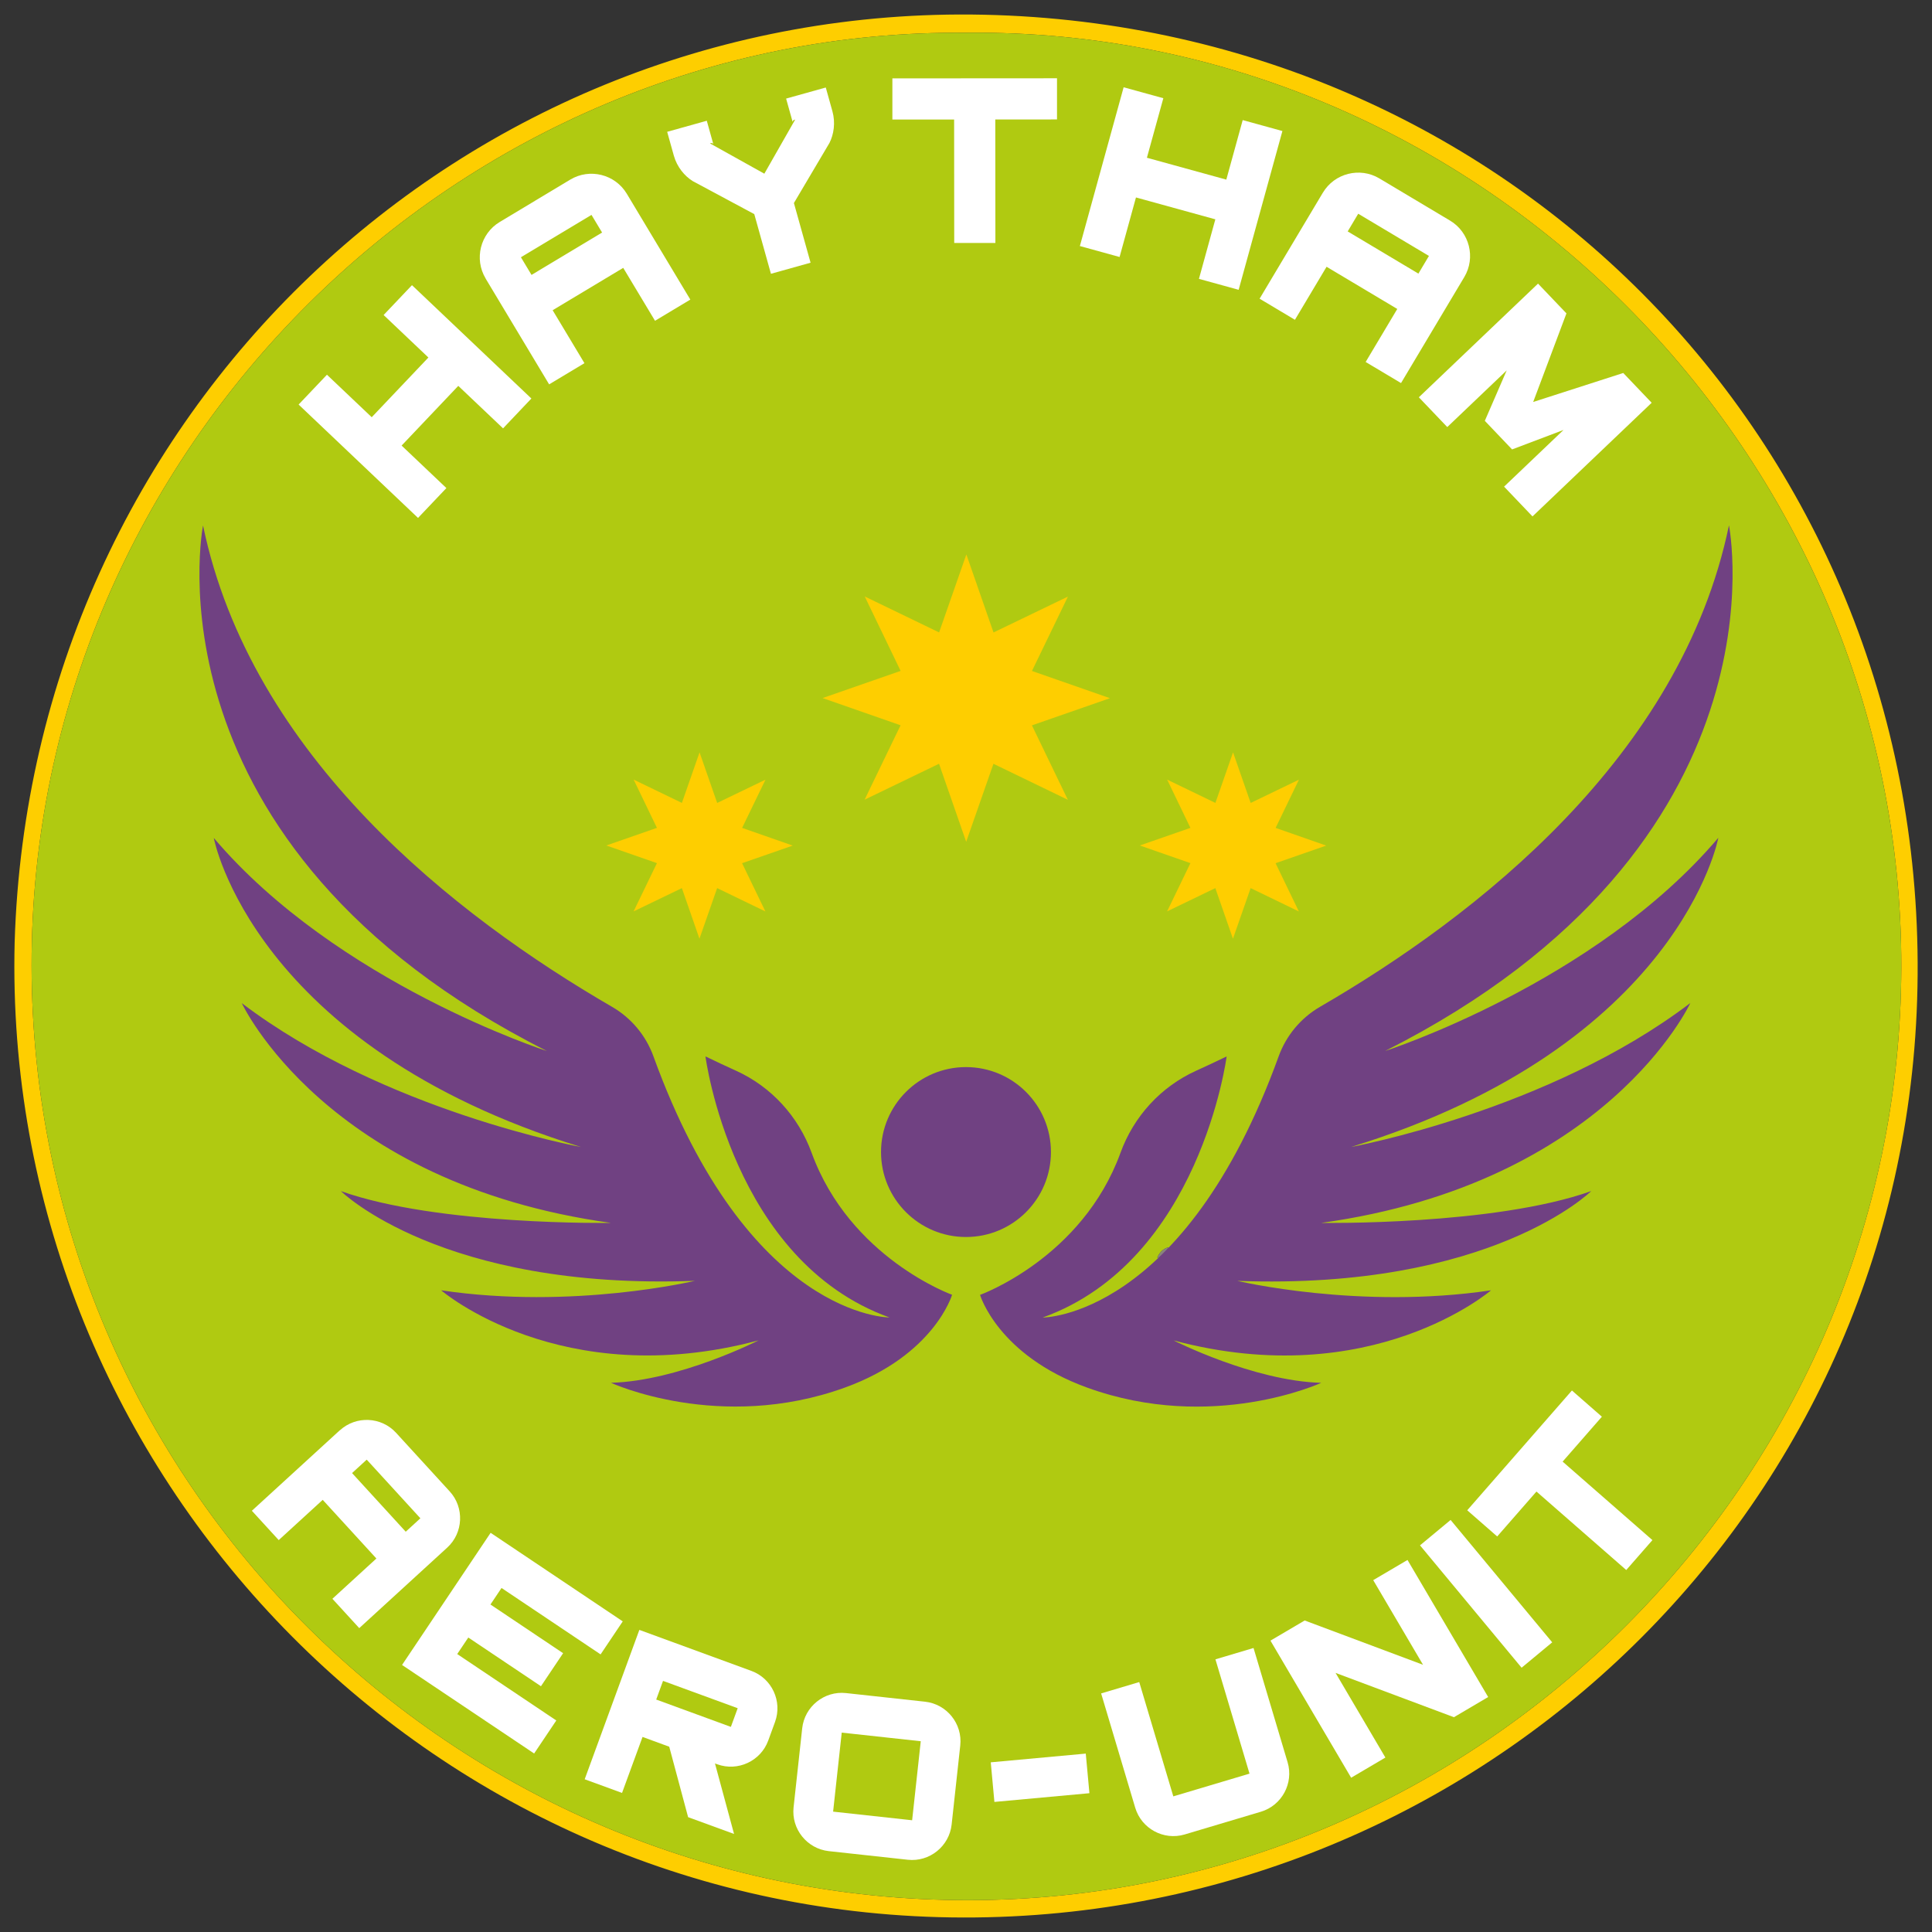 <?xml version="1.0" encoding="UTF-8"?>
<svg id="uuid-fb48848f-3bdf-478d-97df-8b5d00d86c95" data-name="Capa 1" xmlns="http://www.w3.org/2000/svg" viewBox="0 0 566.93 566.93">
  <rect x="0" y="0" width="566.93" height="566.93" fill="#333333" stroke="none"/>
  <defs>
    <style>
      .uuid-eea2db2a-16dc-4f0b-89bf-0a5e58258360 {
        fill: #fff;
      }

      .uuid-ae0b3289-68d8-419f-9432-bbd153f24dde {
        fill: #fece00;
      }

      .uuid-90a57ee6-c57b-4bfa-b6c5-0afa6db5e66b {
        fill: #89837e;
      }

      .uuid-95162f68-198a-486e-8598-566f88317acf {
        fill: #b0ca11;
      }

      .uuid-f0c2fd2f-294b-4aa5-8ede-aaba28af3976 {
        fill: #704182;
      }
    </style>
  </defs>
  <g>
    <path class="uuid-ae0b3289-68d8-419f-9432-bbd153f24dde" d="M4.3,276.5C9,121.3,136.07,1.04,288.66,4.32c157.59,3.39,278.96,131.25,273.91,289.07-4.94,154.07-133.83,273.36-287.12,269.18C122.49,558.4.48,429.81,4.3,276.5ZM283.75,9.62C134.82,8,9.06,131.81,9.27,283.38c.21,151.66,123.93,274.31,274.94,274.21,150.09-.1,273.31-123.65,273.71-273.5.41-151.09-124.54-276.04-274.17-274.48Z"/>
    <path class="uuid-95162f68-198a-486e-8598-566f88317acf" d="M283.75,9.62C134.82,8,9.06,131.81,9.27,283.38c.21,151.66,123.93,274.31,274.94,274.21,150.09-.1,273.31-123.65,273.71-273.5.41-151.09-124.54-276.04-274.17-274.48ZM339.58,369.05c.67-1.42,1.59-2.56,3.21-3.02.83,1.43-.33,2.13-.94,3-.76,0-1.51,0-2.27.01Z"/>
    <path class="uuid-90a57ee6-c57b-4bfa-b6c5-0afa6db5e66b" d="M341.85,369.04c-.76,0-1.51,0-2.27.01.67-1.42,1.59-2.56,3.21-3.02.83,1.43-.33,2.13-.94,3Z"/>
  </g>
  <g>
    <g>
      <path class="uuid-f0c2fd2f-294b-4aa5-8ede-aaba28af3976" d="M350.97,314.21c2.75-1.25,5.76-2.65,8.98-4.21,0,0-7.78,59.99-53.98,76.62,0,0,41.41.19,69.24-76.64,2.22-6.13,6.52-11.28,12.16-14.55,45.83-26.58,105.91-73.38,119.98-141.28,0,0,18.7,93.85-100.88,154.25,0,0,61.53-19.84,97.76-62.56,0,0-11.33,60.98-107.73,90.72,0,0,57.87-10.56,99.51-42.23,0,0-24.46,52.87-108.31,64.52,0,0,50.69.82,79.24-9.34,0,0-29.41,29.12-103.87,26.35,0,0,35.82,8.54,74.46,2.77,0,0-35.03,30.2-93.14,14.71,0,0,23.36,11.89,43.31,12.44,0,0-31.94,14.73-68.69,1.4-26.24-9.51-31.42-27.21-31.42-27.21,0,0,29.96-10.76,41.21-41.69,3.88-10.67,11.83-19.38,22.17-24.07Z"/>
      <path class="uuid-f0c2fd2f-294b-4aa5-8ede-aaba28af3976" d="M215.99,314.2c-2.76-1.25-5.76-2.65-8.98-4.21,0,0,7.79,59.99,54,76.61,0,0-41.41.2-69.26-76.62-2.22-6.13-6.52-11.28-12.16-14.54-45.84-26.57-105.92-73.35-120.01-141.25,0,0-18.68,93.86,100.92,154.23,0,0-61.54-19.82-97.77-62.54,0,0,11.35,60.98,107.74,90.69,0,0-57.87-10.55-99.52-42.21,0,0,24.47,52.86,108.32,64.49,0,0-50.69.83-79.24-9.33,0,0,29.42,29.12,103.88,26.33,0,0-35.82,8.54-74.46,2.78,0,0,35.04,30.2,93.14,14.69,0,0-23.36,11.9-43.31,12.45,0,0,31.94,14.72,68.69,1.39,26.23-9.52,31.41-27.22,31.41-27.22,0,0-29.96-10.75-41.22-41.68-3.89-10.67-11.83-19.37-22.18-24.07Z"/>
    </g>
    <circle class="uuid-f0c2fd2f-294b-4aa5-8ede-aaba28af3976" cx="283.46" cy="338.06" r="24.93"/>
    <polygon class="uuid-ae0b3289-68d8-419f-9432-bbd153f24dde" points="275.57 185.58 283.57 162.69 291.54 185.59 313.38 175.06 302.82 196.89 325.71 204.88 302.81 212.85 313.35 234.69 291.52 224.13 283.52 247.02 275.55 224.12 253.71 234.66 264.27 212.83 241.38 204.84 264.28 196.87 253.75 175.03 275.57 185.58"/>
    <polygon class="uuid-ae0b3289-68d8-419f-9432-bbd153f24dde" points="356.65 235.61 361.83 220.77 367 235.62 381.16 228.79 374.32 242.94 389.16 248.13 374.31 253.3 381.14 267.46 366.99 260.61 361.8 275.46 356.63 260.61 342.47 267.44 349.32 253.28 334.47 248.1 349.32 242.93 342.49 228.77 356.65 235.61"/>
    <polygon class="uuid-ae0b3289-68d8-419f-9432-bbd153f24dde" points="200.1 235.61 205.28 220.77 210.45 235.62 224.62 228.79 217.77 242.94 232.62 248.13 217.76 253.3 224.6 267.46 210.44 260.61 205.25 275.46 200.09 260.61 185.92 267.44 192.77 253.28 177.92 248.1 192.77 242.93 185.94 228.77 200.1 235.61"/>
  </g>
  <g>
    <path class="uuid-eea2db2a-16dc-4f0b-89bf-0a5e58258360" d="M87.62,118.72l8.32-8.76,13.14,12.47,16.63-17.52-13.14-12.47,8.32-8.76,35.04,33.26-8.31,8.76-13.14-12.47-16.63,17.52,13.14,12.47-8.32,8.76-35.04-33.26Z"/>
    <path class="uuid-eea2db2a-16dc-4f0b-89bf-0a5e58258360" d="M142.5,81.71c-3.42-5.7-1.56-13.15,4.14-16.57l20.71-12.44c5.7-3.42,13.15-1.56,16.57,4.14l18.65,31.07-10.36,6.22-9.33-15.53-20.71,12.43,9.33,15.54-10.36,6.22-18.65-31.07ZM176.68,68.24l-3.11-5.18-20.71,12.43,3.11,5.18,20.71-12.43Z"/>
    <path class="uuid-eea2db2a-16dc-4f0b-89bf-0a5e58258360" d="M207.4,35.43l1.95,6.98c-.13-.46-.59-.52-1.03-.34l15.97,8.9,9.05-15.88c-.48.07-.84.36-.71.82l-1.95-6.98,11.64-3.25,1.95,6.98c.94,3.37.39,6.79-.86,9.27l-10.44,17.65,4.89,17.51-11.63,3.25-4.89-17.51-18.07-9.69c-2.36-1.47-4.6-4.11-5.54-7.48l-1.95-6.98,11.64-3.25Z"/>
    <path class="uuid-eea2db2a-16dc-4f0b-89bf-0a5e58258360" d="M310.17,22.97v12.08s-18.11.01-18.11.01l.03,36.24h-12.08s-.03-36.23-.03-36.23h-18.12s0-12.07,0-12.07l48.32-.03Z"/>
    <path class="uuid-eea2db2a-16dc-4f0b-89bf-0a5e58258360" d="M329.72,25.61l11.65,3.21-4.82,17.47,23.3,6.42,4.81-17.47,11.65,3.21-12.84,46.59-11.65-3.21,4.81-17.47-23.29-6.42-4.81,17.47-11.65-3.21,12.84-46.59Z"/>
    <path class="uuid-eea2db2a-16dc-4f0b-89bf-0a5e58258360" d="M388.19,56.54c3.4-5.71,10.86-7.59,16.56-4.19l20.75,12.38c5.71,3.4,7.59,10.86,4.19,16.56l-18.57,31.12-10.38-6.19,9.28-15.56-20.75-12.38-9.28,15.56-10.37-6.19,18.57-31.12ZM416.22,80.29l3.09-5.19-20.75-12.38-3.09,5.19,20.75,12.38Z"/>
    <path class="uuid-eea2db2a-16dc-4f0b-89bf-0a5e58258360" d="M451.32,83.22l8.34,8.74-9.76,26,26.43-8.51,8.34,8.74-34.97,33.35-8.34-8.74,17.44-16.63-15.09,5.71-8-8.39,6.42-14.8-17.44,16.63-8.34-8.74,34.97-33.35Z"/>
  </g>
  <g>
    <path class="uuid-eea2db2a-16dc-4f0b-89bf-0a5e58258360" d="M99.74,419.71c4.73-4.33,12.15-4,16.48.73l15.75,17.21c4.33,4.73,4,12.15-.73,16.48l-25.82,23.63-7.88-8.61,12.91-11.82-15.75-17.21-12.91,11.81-7.88-8.61,25.82-23.63ZM119.06,449.47l4.3-3.94-15.75-17.21-4.3,3.94,15.75,17.21Z"/>
    <path class="uuid-eea2db2a-16dc-4f0b-89bf-0a5e58258360" d="M143.98,449.8l38.76,25.98-6.5,9.69-29.07-19.49-3.25,4.85,21.32,14.29-6.5,9.69-21.32-14.29-3.25,4.85,29.07,19.49-6.5,9.69-38.76-25.98,25.98-38.76Z"/>
    <path class="uuid-eea2db2a-16dc-4f0b-89bf-0a5e58258360" d="M187.61,478.28l32.87,12.03c6.03,2.21,9.15,8.94,6.95,14.97l-2,5.48c-2.21,6.03-8.94,9.15-14.97,6.95l-.66-.24,5.6,20.69-13.48-4.93-5.54-20.67-7.83-2.87-6.02,16.43-10.96-4.01,16.04-43.83ZM214.47,506.74l2-5.48-21.91-8.02-2,5.48,21.91,8.02Z"/>
    <path class="uuid-eea2db2a-16dc-4f0b-89bf-0a5e58258360" d="M235.4,507.15c.7-6.38,6.49-11.03,12.86-10.33l23.19,2.53c6.38.7,11.03,6.48,10.33,12.86l-2.53,23.19c-.7,6.38-6.49,11.03-12.86,10.33l-23.19-2.53c-6.38-.7-11.03-6.48-10.33-12.86l2.53-23.19ZM267.66,534.14l2.53-23.19-23.19-2.53-2.53,23.19,23.19,2.53Z"/>
    <path class="uuid-eea2db2a-16dc-4f0b-89bf-0a5e58258360" d="M318.61,514.58l1.07,11.62-27.88,2.56-1.07-11.62,27.88-2.56Z"/>
    <path class="uuid-eea2db2a-16dc-4f0b-89bf-0a5e58258360" d="M334.3,493.59l10,33.54,22.36-6.67-10-33.54,11.18-3.33,10,33.54c1.83,6.15-1.7,12.68-7.85,14.51l-22.36,6.67c-6.15,1.83-12.68-1.7-14.51-7.85l-10-33.54,11.18-3.33Z"/>
    <path class="uuid-eea2db2a-16dc-4f0b-89bf-0a5e58258360" d="M372.79,481.44l10.06-5.92,34.73,13-14.62-24.84,10.06-5.92,23.67,40.22-10.05,5.92-34.73-13,14.62,24.84-10.05,5.92-23.67-40.22Z"/>
    <path class="uuid-eea2db2a-16dc-4f0b-89bf-0a5e58258360" d="M416.69,453.47l8.98-7.45,29.81,35.91-8.98,7.45-29.81-35.91Z"/>
    <path class="uuid-eea2db2a-16dc-4f0b-89bf-0a5e58258360" d="M461.28,408.04l8.78,7.68-11.52,13.18,26.35,23.03-7.68,8.78-26.35-23.03-11.52,13.18-8.79-7.68,30.71-35.14Z"/>
  </g>
</svg>